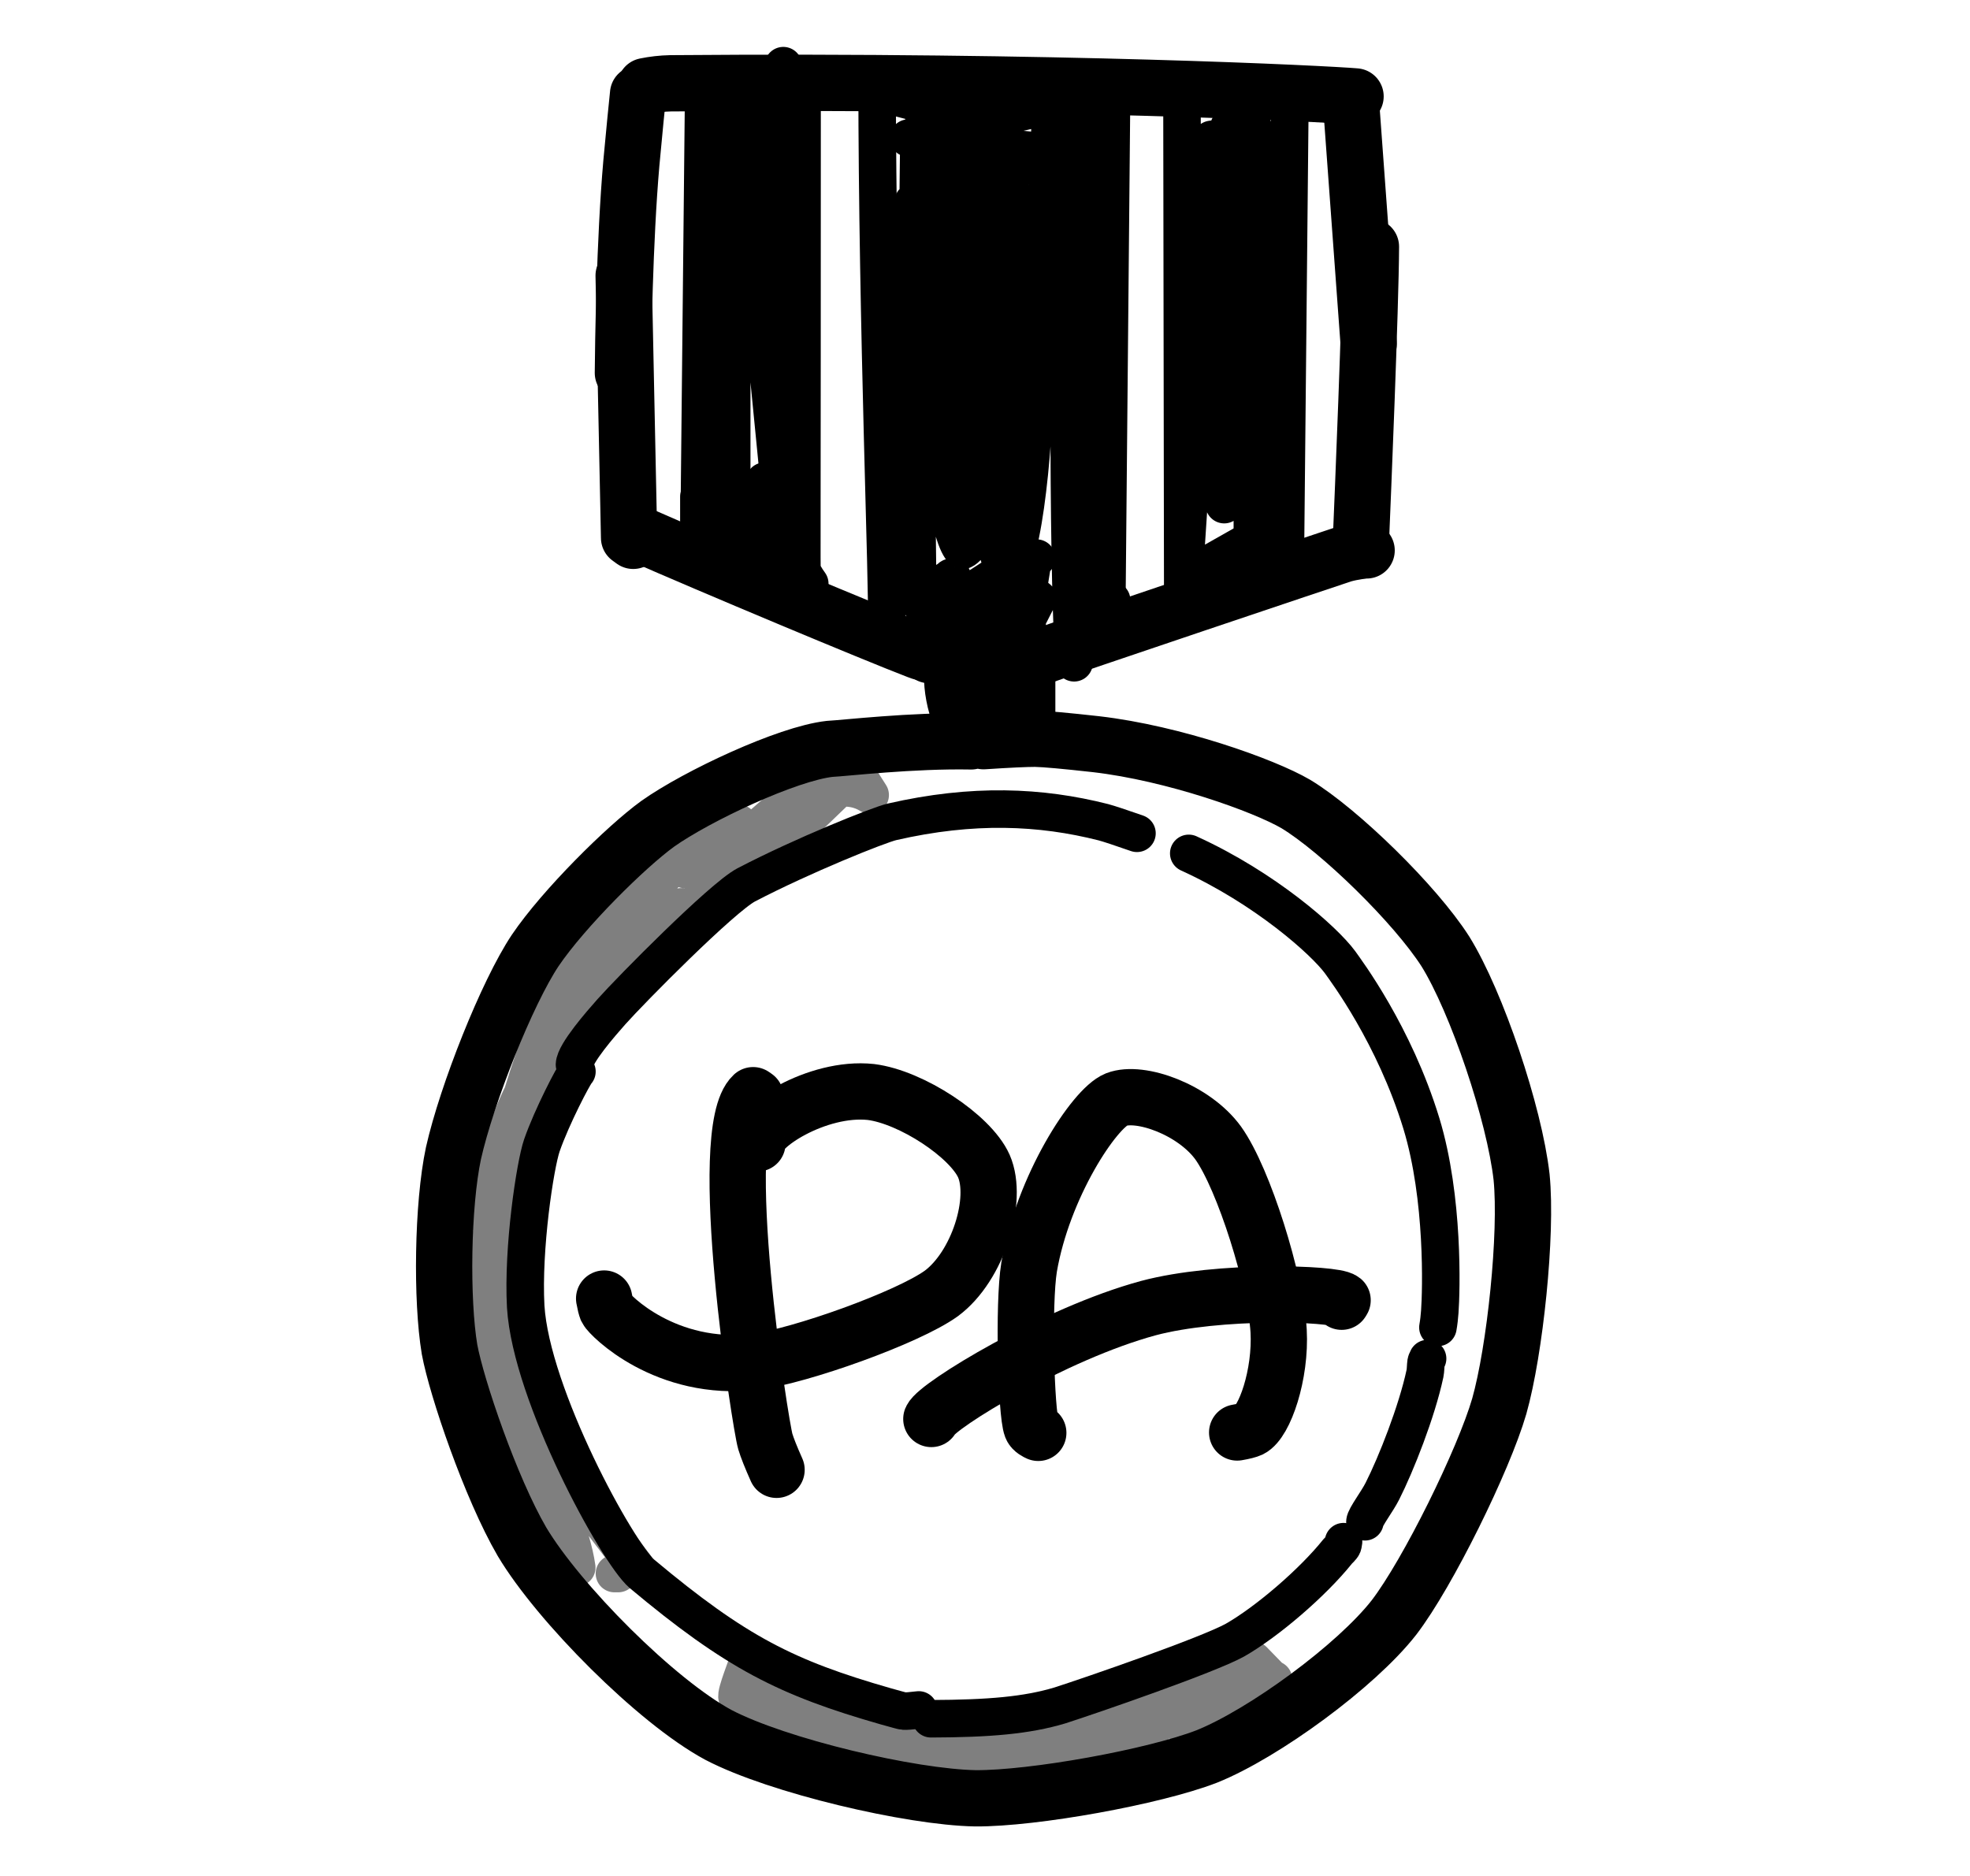 <?xml version="1.0" encoding="UTF-8" standalone="no"?>
<!DOCTYPE svg PUBLIC "-//W3C//DTD SVG 1.1//EN" "http://www.w3.org/Graphics/SVG/1.1/DTD/svg11.dtd">
<svg width="105.00" height="100.00" viewBox="0.00 0.00 105.00 100.00" xmlns="http://www.w3.org/2000/svg" xmlns:xlink="http://www.w3.org/1999/xlink">
<g stroke-linecap="round" id="圖層_10">
<path d="M45.75,41.00 C45.75,41.00 45.50,41.00 45.50,41.00 C45.50,41.00 46.38,42.38 46.38,42.38 C45.94,42.13 43.92,40.79 39.16,45.23 C39.16,45.23 43.69,41.29 43.69,41.29 C43.69,41.29 35.87,49.44 35.87,49.44 C35.87,49.44 44.66,42.05 44.66,42.05 C44.66,42.05 38.77,47.72 38.77,47.72 C38.77,47.72 41.49,44.50 41.49,44.50 C41.49,44.50 37.66,47.23 37.66,47.23 C37.66,47.23 39.36,43.88 39.36,43.88 C39.36,43.88 36.51,46.35 36.51,46.35 C36.51,46.35 37.66,44.65 37.66,44.65 C35.55,45.76 29.55,53.51 28.91,56.09 C28.88,56.22 28.87,56.28 28.90,56.29 C28.90,56.29 33.98,47.10 33.98,47.10 C30.99,47.16 27.18,60.03 27.14,61.05 C27.14,61.05 33.96,47.97 33.96,47.97 C33.96,47.97 31.06,53.61 31.06,53.61 C31.06,53.61 36.30,48.34 36.30,48.34 C34.85,50.00 29.47,55.76 28.59,57.04 C26.52,60.12 26.10,64.30 26.18,65.36 C26.18,65.36 28.94,55.91 28.94,55.91 C27.62,57.46 25.83,66.08 26.42,70.09 C26.83,72.85 27.21,74.66 27.25,74.68 C27.25,74.68 26.47,64.72 26.47,64.72 C26.06,65.31 25.82,69.40 25.99,71.28 C26.40,75.43 29.73,81.72 30.74,83.56 C30.26,80.07 26.04,72.28 25.62,72.50 C25.62,72.50 30.88,80.24 30.88,80.24 C30.88,80.24 29.51,77.76 29.51,77.76 C29.51,77.76 33.87,83.50 33.87,83.50 C33.87,83.50 32.75,83.88 32.75,83.88 C32.75,83.88 32.95,83.88 32.95,83.88" fill="none" stroke="rgb(0, 0, 0)" stroke-width="2.00" stroke-opacity="0.50" stroke-linejoin="round"/>
<path d="M39.88,88.62 C39.88,88.62 39.88,88.50 39.88,88.50 C39.87,88.63 39.18,90.31 39.29,90.47 C40.33,91.85 43.20,92.82 45.34,93.38 C45.34,93.38 40.56,90.03 40.56,90.03 C40.56,89.99 44.05,91.61 45.48,92.08 C46.72,92.49 49.95,92.87 49.94,92.88 C49.94,92.88 43.72,90.91 43.72,90.91 C43.72,90.91 54.38,93.00 54.38,93.00 C54.38,93.00 45.12,91.00 45.12,91.00 C45.12,91.00 50.95,93.61 50.95,93.61 C50.95,93.61 45.27,92.78 45.27,92.78 C45.27,92.78 56.71,94.00 56.71,94.00 C56.71,94.00 48.10,93.15 48.10,93.15 C48.10,93.15 58.11,92.27 58.11,92.27 C58.11,92.27 56.69,93.11 56.69,93.11 C56.69,93.11 59.88,92.75 59.88,92.75 C59.88,92.75 58.77,91.52 58.77,91.52 C58.77,91.52 60.30,92.64 60.30,92.64 C60.30,92.64 60.02,90.88 60.02,90.88 C60.02,90.88 61.34,92.44 61.34,92.44 C61.34,92.44 61.43,89.70 61.43,89.70 C61.43,89.70 63.03,91.97 63.03,91.97 C63.03,91.97 62.63,89.55 62.63,89.55 C62.63,89.55 64.25,91.38 64.25,91.38 C64.25,91.38 64.01,88.95 64.01,88.95 C64.01,88.95 65.86,90.85 65.86,90.85 C65.86,90.85 65.15,88.16 65.15,88.16 C65.15,88.16 66.88,90.12 66.88,90.12 C66.88,90.12 66.52,88.59 66.52,88.59 C66.52,88.59 67.72,90.05 67.72,90.05 C67.72,90.05 66.80,88.50 66.80,88.50 C66.80,88.50 67.88,89.61 67.88,89.61 C67.88,89.61 67.88,89.53 67.88,89.53" fill="none" stroke="rgb(0, 0, 0)" stroke-width="2.00" stroke-opacity="0.50" stroke-linejoin="round"/>
<path d="M34.71,4.60 C34.71,4.60 34.40,4.59 34.40,4.59 C34.84,4.50 35.28,4.45 35.74,4.44 C56.44,4.27 70.74,5.01 72.25,5.14 C72.25,5.14 72.12,5.27 72.12,5.27" fill="none" stroke="rgb(0, 0, 0)" stroke-width="3.00" stroke-opacity="1.00" stroke-linejoin="round"/>
<path d="M34.01,5.00 C33.97,5.34 33.79,7.20 33.65,8.71 C33.29,12.83 33.21,18.42 33.20,19.88" fill="none" stroke="rgb(0, 0, 0)" stroke-width="3.00" stroke-opacity="1.00" stroke-linejoin="round"/>
<path d="M71.78,5.63 C71.78,5.63 71.84,5.47 71.84,5.47 C71.84,5.47 72.01,5.47 72.01,5.47 C72.01,5.47 72.95,18.33 72.95,18.33" fill="none" stroke="rgb(0, 0, 0)" stroke-width="3.00" stroke-opacity="1.00" stroke-linejoin="round"/>
<path d="M33.24,14.69 C33.24,14.69 33.53,28.67 33.53,28.67 C33.53,28.67 33.75,28.83 33.75,28.83" fill="none" stroke="rgb(0, 0, 0)" stroke-width="3.00" stroke-opacity="1.00" stroke-linejoin="round"/>
<path d="M73.07,13.15 C73.06,16.26 72.61,27.06 72.56,28.24 C72.55,28.53 72.54,28.82 72.53,29.11" fill="none" stroke="rgb(0, 0, 0)" stroke-width="3.00" stroke-opacity="1.00" stroke-linejoin="round"/>
<path d="M34.12,28.62 C34.12,28.62 34.03,28.46 34.03,28.46 C37.75,30.10 46.61,33.81 48.91,34.69 C48.97,34.71 49.13,34.77 49.08,34.75" fill="none" stroke="rgb(0, 0, 0)" stroke-width="3.00" stroke-opacity="1.00" stroke-linejoin="round"/>
<path d="M72.22,29.34 C72.22,29.34 72.84,29.34 72.84,29.34 C72.76,29.33 72.09,29.41 71.60,29.55 C71.27,29.65 56.37,34.66 55.54,34.98 C55.32,35.07 54.84,35.22 54.11,35.43" fill="none" stroke="rgb(0, 0, 0)" stroke-width="3.00" stroke-opacity="1.00" stroke-linejoin="round"/>
<path d="M49.67,34.92 C49.67,34.92 49.52,34.92 49.52,34.92 C49.92,34.80 52.35,36.01 52.98,35.75 C53.08,35.72 53.31,35.68 53.67,35.61" fill="none" stroke="rgb(0, 0, 0)" stroke-width="3.00" stroke-opacity="1.00" stroke-linejoin="round"/>
<path d="M51.76,39.52 C48.60,39.46 45.04,39.88 44.22,39.92 C41.96,40.17 37.15,42.43 35.06,43.91 C33.36,45.14 30.04,48.43 28.53,50.66 C27.02,52.92 24.88,58.32 24.17,61.47 C23.58,64.24 23.52,69.30 23.96,71.93 C24.34,73.98 26.15,79.31 27.82,82.18 C29.77,85.45 34.97,90.69 38.29,92.48 C41.46,94.14 48.55,95.80 51.99,95.86 C55.09,95.88 61.51,94.72 64.32,93.63 C67.36,92.41 72.29,88.80 74.30,86.22 C76.11,83.86 79.08,77.82 79.91,74.96 C80.75,71.99 81.40,65.77 81.10,62.75 C80.72,59.37 78.71,53.41 77.04,50.72 C75.43,48.20 71.40,44.27 69.07,42.86 C67.36,41.86 62.56,40.15 58.42,39.67 C56.80,39.49 55.72,39.39 55.18,39.38 C54.69,39.38 53.77,39.42 52.42,39.51" fill="none" stroke="rgb(0, 0, 0)" stroke-width="3.00" stroke-opacity="1.00" stroke-linejoin="round"/>
<path d="M50.75,36.25 C50.75,36.25 50.75,36.00 50.75,36.00 C50.73,36.62 50.90,37.56 51.15,38.10 C51.21,38.23 51.31,38.34 51.44,38.44" fill="none" stroke="rgb(0, 0, 0)" stroke-width="3.00" stroke-opacity="1.00" stroke-linejoin="round"/>
<path d="M54.75,36.25 C54.75,36.25 54.75,38.19 54.75,38.19 C54.75,38.19 53.75,38.50 53.75,38.50" fill="none" stroke="rgb(0, 0, 0)" stroke-width="3.00" stroke-opacity="1.00" stroke-linejoin="round"/>
<path d="M52.75,37.75 C52.75,37.75 53.00,37.75 53.00,37.75" fill="none" stroke="rgb(0, 0, 0)" stroke-width="3.00" stroke-opacity="1.00" stroke-linejoin="round"/>
<path d="M37.75,5.75 C37.75,5.75 37.50,5.75 37.50,5.75 C37.50,5.75 37.50,5.50 37.50,5.50 C37.50,5.50 37.25,29.60 37.25,29.60 C37.25,29.60 37.25,26.47 37.25,26.47" fill="none" stroke="rgb(0, 0, 0)" stroke-width="2.00" stroke-opacity="1.00" stroke-linejoin="round"/>
<path d="M41.25,5.25 C41.25,5.25 41.25,5.06 41.25,5.06 C41.25,5.06 41.75,27.96 41.75,27.96 C41.75,27.96 39.50,5.08 39.50,5.08 C39.50,5.08 38.75,26.50 38.75,26.50 C38.75,26.50 39.00,13.33 39.00,13.33 C39.00,13.33 39.00,29.00 39.00,29.00 C39.00,29.00 41.44,30.12 41.44,30.12 C41.44,30.12 41.75,3.50 41.75,3.50 C41.75,3.50 41.75,4.10 41.75,4.10" fill="none" stroke="rgb(0, 0, 0)" stroke-width="2.00" stroke-opacity="1.00" stroke-linejoin="round"/>
<path d="M40.25,26.75 C40.25,26.75 40.25,26.50 40.25,26.50 C40.25,26.50 40.59,28.17 40.59,28.17 C40.68,27.18 40.73,26.56 40.75,26.31 C40.77,26.06 40.77,25.84 40.75,25.65" fill="none" stroke="rgb(0, 0, 0)" stroke-width="2.00" stroke-opacity="1.00" stroke-linejoin="round"/>
<path d="M68.75,6.00 C68.75,6.00 68.75,5.50 68.75,5.50 C68.75,5.50 68.50,30.66 68.50,30.66 C68.50,30.66 68.50,30.13 68.50,30.13" fill="none" stroke="rgb(0, 0, 0)" stroke-width="2.00" stroke-opacity="1.00" stroke-linejoin="round"/>
<path d="M63.00,6.00 C63.00,6.00 63.00,5.75 63.00,5.75 C63.00,5.75 63.04,31.79 63.04,31.79 C63.04,31.79 64.50,9.60 64.50,9.60 C64.50,9.60 65.25,26.90 65.25,26.90 C65.25,26.90 65.50,6.77 65.50,6.77 C65.50,6.77 65.73,10.48 65.73,10.48 C65.73,10.48 64.57,7.43 64.57,7.43 C64.57,7.43 66.85,7.10 66.85,7.10 C66.85,7.10 66.03,10.13 66.03,10.13 C66.03,10.13 66.84,6.90 66.84,6.90 C66.84,6.90 66.98,25.38 66.98,25.38 C66.98,25.38 66.75,19.55 66.75,19.55 C66.75,19.55 66.75,28.75 66.75,28.75 C66.75,28.75 64.58,29.98 64.58,29.98 C64.58,29.98 65.79,30.01 65.79,30.01 C65.79,30.01 66.45,30.25 66.45,30.25" fill="none" stroke="rgb(0, 0, 0)" stroke-width="2.00" stroke-opacity="1.00" stroke-linejoin="round"/>
<path d="M42.50,6.00 C42.59,5.71 42.73,5.50 42.75,5.43 C42.76,5.40 42.76,5.34 42.75,5.25 C42.75,28.77 42.72,30.24 42.75,30.38 C42.79,30.53 42.92,30.78 43.16,31.11" fill="none" stroke="rgb(0, 0, 0)" stroke-width="2.00" stroke-opacity="1.00" stroke-linejoin="round"/>
<path d="M47.00,4.75 C46.86,4.57 46.77,4.45 46.75,4.40 C46.73,4.35 46.73,4.30 46.75,4.25 C46.75,17.19 47.35,31.98 47.25,32.90 C47.25,32.92 50.30,33.75 50.55,33.93 C50.59,33.97 50.72,34.06 50.93,34.20" fill="none" stroke="rgb(0, 0, 0)" stroke-width="2.00" stroke-opacity="1.00" stroke-linejoin="round"/>
<path d="M59.50,4.25 C59.50,4.25 59.50,4.38 59.50,4.38 C59.50,4.38 59.25,4.56 59.25,4.56 C59.25,4.56 59.00,31.50 59.00,31.50 C59.00,31.50 59.00,31.09 59.00,31.09" fill="none" stroke="rgb(0, 0, 0)" stroke-width="2.00" stroke-opacity="1.00" stroke-linejoin="round"/>
<path d="M59.25,32.00 C59.25,32.00 59.00,32.25 59.00,32.25 C59.00,32.25 58.75,33.42 58.75,33.42 C58.75,33.19 58.75,32.96 58.75,32.73 C58.75,32.37 58.75,32.01 58.75,31.65" fill="none" stroke="rgb(0, 0, 0)" stroke-width="2.00" stroke-opacity="1.00" stroke-linejoin="round"/>
<path d="M49.00,5.50 C49.00,5.50 48.04,5.25 48.04,5.25 C48.04,5.25 55.49,5.73 55.49,5.73 C55.49,5.73 48.42,7.36 48.42,7.36 C48.42,7.36 57.46,8.27 57.46,8.27 C57.46,8.27 50.90,9.69 50.90,9.69 C50.90,9.69 50.74,7.00 50.74,7.00 C49.13,25.94 51.00,29.17 51.33,29.33 C52.00,29.02 52.81,26.52 53.10,23.65 C53.84,16.12 53.34,10.65 53.08,8.96 C52.72,8.67 52.40,28.44 53.35,29.88 C53.39,29.93 53.53,30.08 53.77,30.33 C54.71,29.09 55.28,22.03 55.17,18.02 C55.07,15.05 54.24,10.58 53.54,9.29 C52.80,9.95 52.43,10.87 52.27,12.90 C51.62,21.53 53.03,26.57 53.75,27.27 C54.72,26.61 55.59,20.02 55.81,15.73 C55.89,14.10 56.00,5.92 56.00,5.94 C56.00,5.94 55.52,18.35 55.52,18.35 C55.52,18.35 57.00,5.29 57.00,5.29 C58.22,6.94 57.25,33.90 57.25,35.33 C57.11,33.47 57.01,29.39 56.99,23.71 C56.98,19.26 56.35,14.10 54.94,12.17 C54.27,11.29 53.47,10.50 52.79,9.96 C51.89,10.69 51.61,15.87 51.51,21.49 C51.50,23.27 51.50,26.29 51.50,27.52 C51.63,18.18 49.40,8.22 48.98,7.04 C48.98,7.04 48.75,26.71 48.75,26.71 C48.75,26.71 48.67,10.77 48.67,10.77 C48.67,10.77 48.92,31.96 48.92,31.96 C48.92,31.96 50.75,30.75 50.75,30.75 C50.23,30.87 50.41,32.59 51.28,33.40 C52.40,34.39 53.51,31.43 53.13,30.65 C53.13,30.65 51.68,31.59 51.68,31.59 C51.68,31.59 55.31,31.90 55.31,31.90 C55.31,31.90 53.84,34.78 53.84,34.78 C54.51,34.17 54.75,33.93 54.75,33.81 C54.75,33.69 54.75,33.54 54.75,33.36" fill="none" stroke="rgb(0, 0, 0)" stroke-width="2.00" stroke-opacity="1.00" stroke-linejoin="round"/>
<path d="M55.25,29.75 C55.25,29.75 54.75,29.75 54.75,29.75 C54.75,29.75 54.75,31.73 54.75,31.73 C54.75,31.73 55.00,30.18 55.00,30.18 C55.00,30.18 52.51,33.96 52.51,33.96 C52.51,33.96 52.69,34.19 52.69,34.19" fill="none" stroke="rgb(0, 0, 0)" stroke-width="2.00" stroke-opacity="1.00" stroke-linejoin="round"/>
<path d="M30.75,57.12 C30.59,57.27 29.41,59.53 28.88,61.06 C28.52,62.11 27.85,66.54 28.02,69.65 C28.31,74.37 32.90,82.76 34.21,83.89 C39.23,88.09 41.91,89.44 47.22,90.96 C47.80,91.12 48.11,91.21 48.16,91.21 C48.29,91.22 48.56,91.20 48.97,91.15" fill="none" stroke="rgb(0, 0, 0)" stroke-width="2.00" stroke-opacity="1.00" stroke-linejoin="round"/>
<path d="M30.62,56.75 C30.64,56.15 32.04,54.55 32.59,53.93 C33.64,52.75 38.46,47.87 39.77,47.17 C42.80,45.59 46.82,43.98 47.54,43.81 C51.85,42.82 55.46,42.98 58.81,43.83 C59.11,43.91 59.71,44.11 60.60,44.42" fill="none" stroke="rgb(0, 0, 0)" stroke-width="2.00" stroke-opacity="1.00" stroke-linejoin="round"/>
<path d="M63.36,45.49 C67.43,47.34 70.59,50.15 71.43,51.30 C71.74,51.74 74.31,55.15 75.76,59.89 C76.97,63.87 76.82,68.82 76.74,69.92 C76.72,70.20 76.69,70.48 76.64,70.76" fill="none" stroke="rgb(0, 0, 0)" stroke-width="2.00" stroke-opacity="1.00" stroke-linejoin="round"/>
<path d="M49.62,91.62 C52.72,91.61 54.72,91.44 56.49,90.91 C58.20,90.36 64.37,88.23 65.82,87.43 C67.54,86.45 69.97,84.36 71.29,82.71 C71.34,82.65 71.53,82.48 71.57,82.38 C71.58,82.35 71.60,82.28 71.61,82.18" fill="none" stroke="rgb(0, 0, 0)" stroke-width="2.00" stroke-opacity="1.00" stroke-linejoin="round"/>
<path d="M72.75,81.12 C72.76,80.88 73.41,80.03 73.68,79.49 C74.41,78.05 75.52,75.24 75.95,73.22 C75.99,73.02 75.98,72.82 76.01,72.61 C76.02,72.58 76.04,72.51 76.09,72.42" fill="none" stroke="rgb(0, 0, 0)" stroke-width="2.00" stroke-opacity="1.00" stroke-linejoin="round"/>
<path d="M40.27,58.47 C40.27,58.47 40.14,58.38 40.14,58.38 C38.07,60.30 40.53,75.97 40.79,76.84 C40.89,77.17 41.09,77.68 41.39,78.35" fill="none" stroke="rgb(0, 0, 0)" stroke-width="3.00" stroke-opacity="1.00" stroke-linejoin="round"/>
<path d="M40.37,60.95 C40.18,60.12 43.53,57.90 46.42,58.21 C48.57,58.48 51.72,60.55 52.44,62.16 C53.22,63.94 52.13,67.50 50.17,68.95 C48.38,70.24 42.63,72.29 40.25,72.59 C35.47,73.16 32.47,70.08 32.34,69.79 C32.30,69.69 32.25,69.50 32.20,69.22" fill="none" stroke="rgb(0, 0, 0)" stroke-width="3.00" stroke-opacity="1.00" stroke-linejoin="round"/>
<path d="M55.34,76.38 C55.27,76.35 55.04,76.24 54.98,76.08 C54.69,75.34 54.53,69.51 54.85,67.55 C55.59,63.24 58.33,59.08 59.50,58.61 C60.76,58.12 63.63,59.14 64.93,60.93 C66.31,62.86 67.99,68.30 68.15,70.94 C68.28,73.27 67.40,75.81 66.65,76.18 C66.52,76.24 66.29,76.30 65.94,76.36" fill="none" stroke="rgb(0, 0, 0)" stroke-width="3.00" stroke-opacity="1.00" stroke-linejoin="round"/>
<path d="M49.64,75.64 C49.94,74.93 56.19,71.09 61.21,69.73 C64.96,68.73 71.12,68.94 71.56,69.31 C71.56,69.31 71.51,69.39 71.51,69.39" fill="none" stroke="rgb(0, 0, 0)" stroke-width="3.00" stroke-opacity="1.00" stroke-linejoin="round"/>
</g>
</svg>
